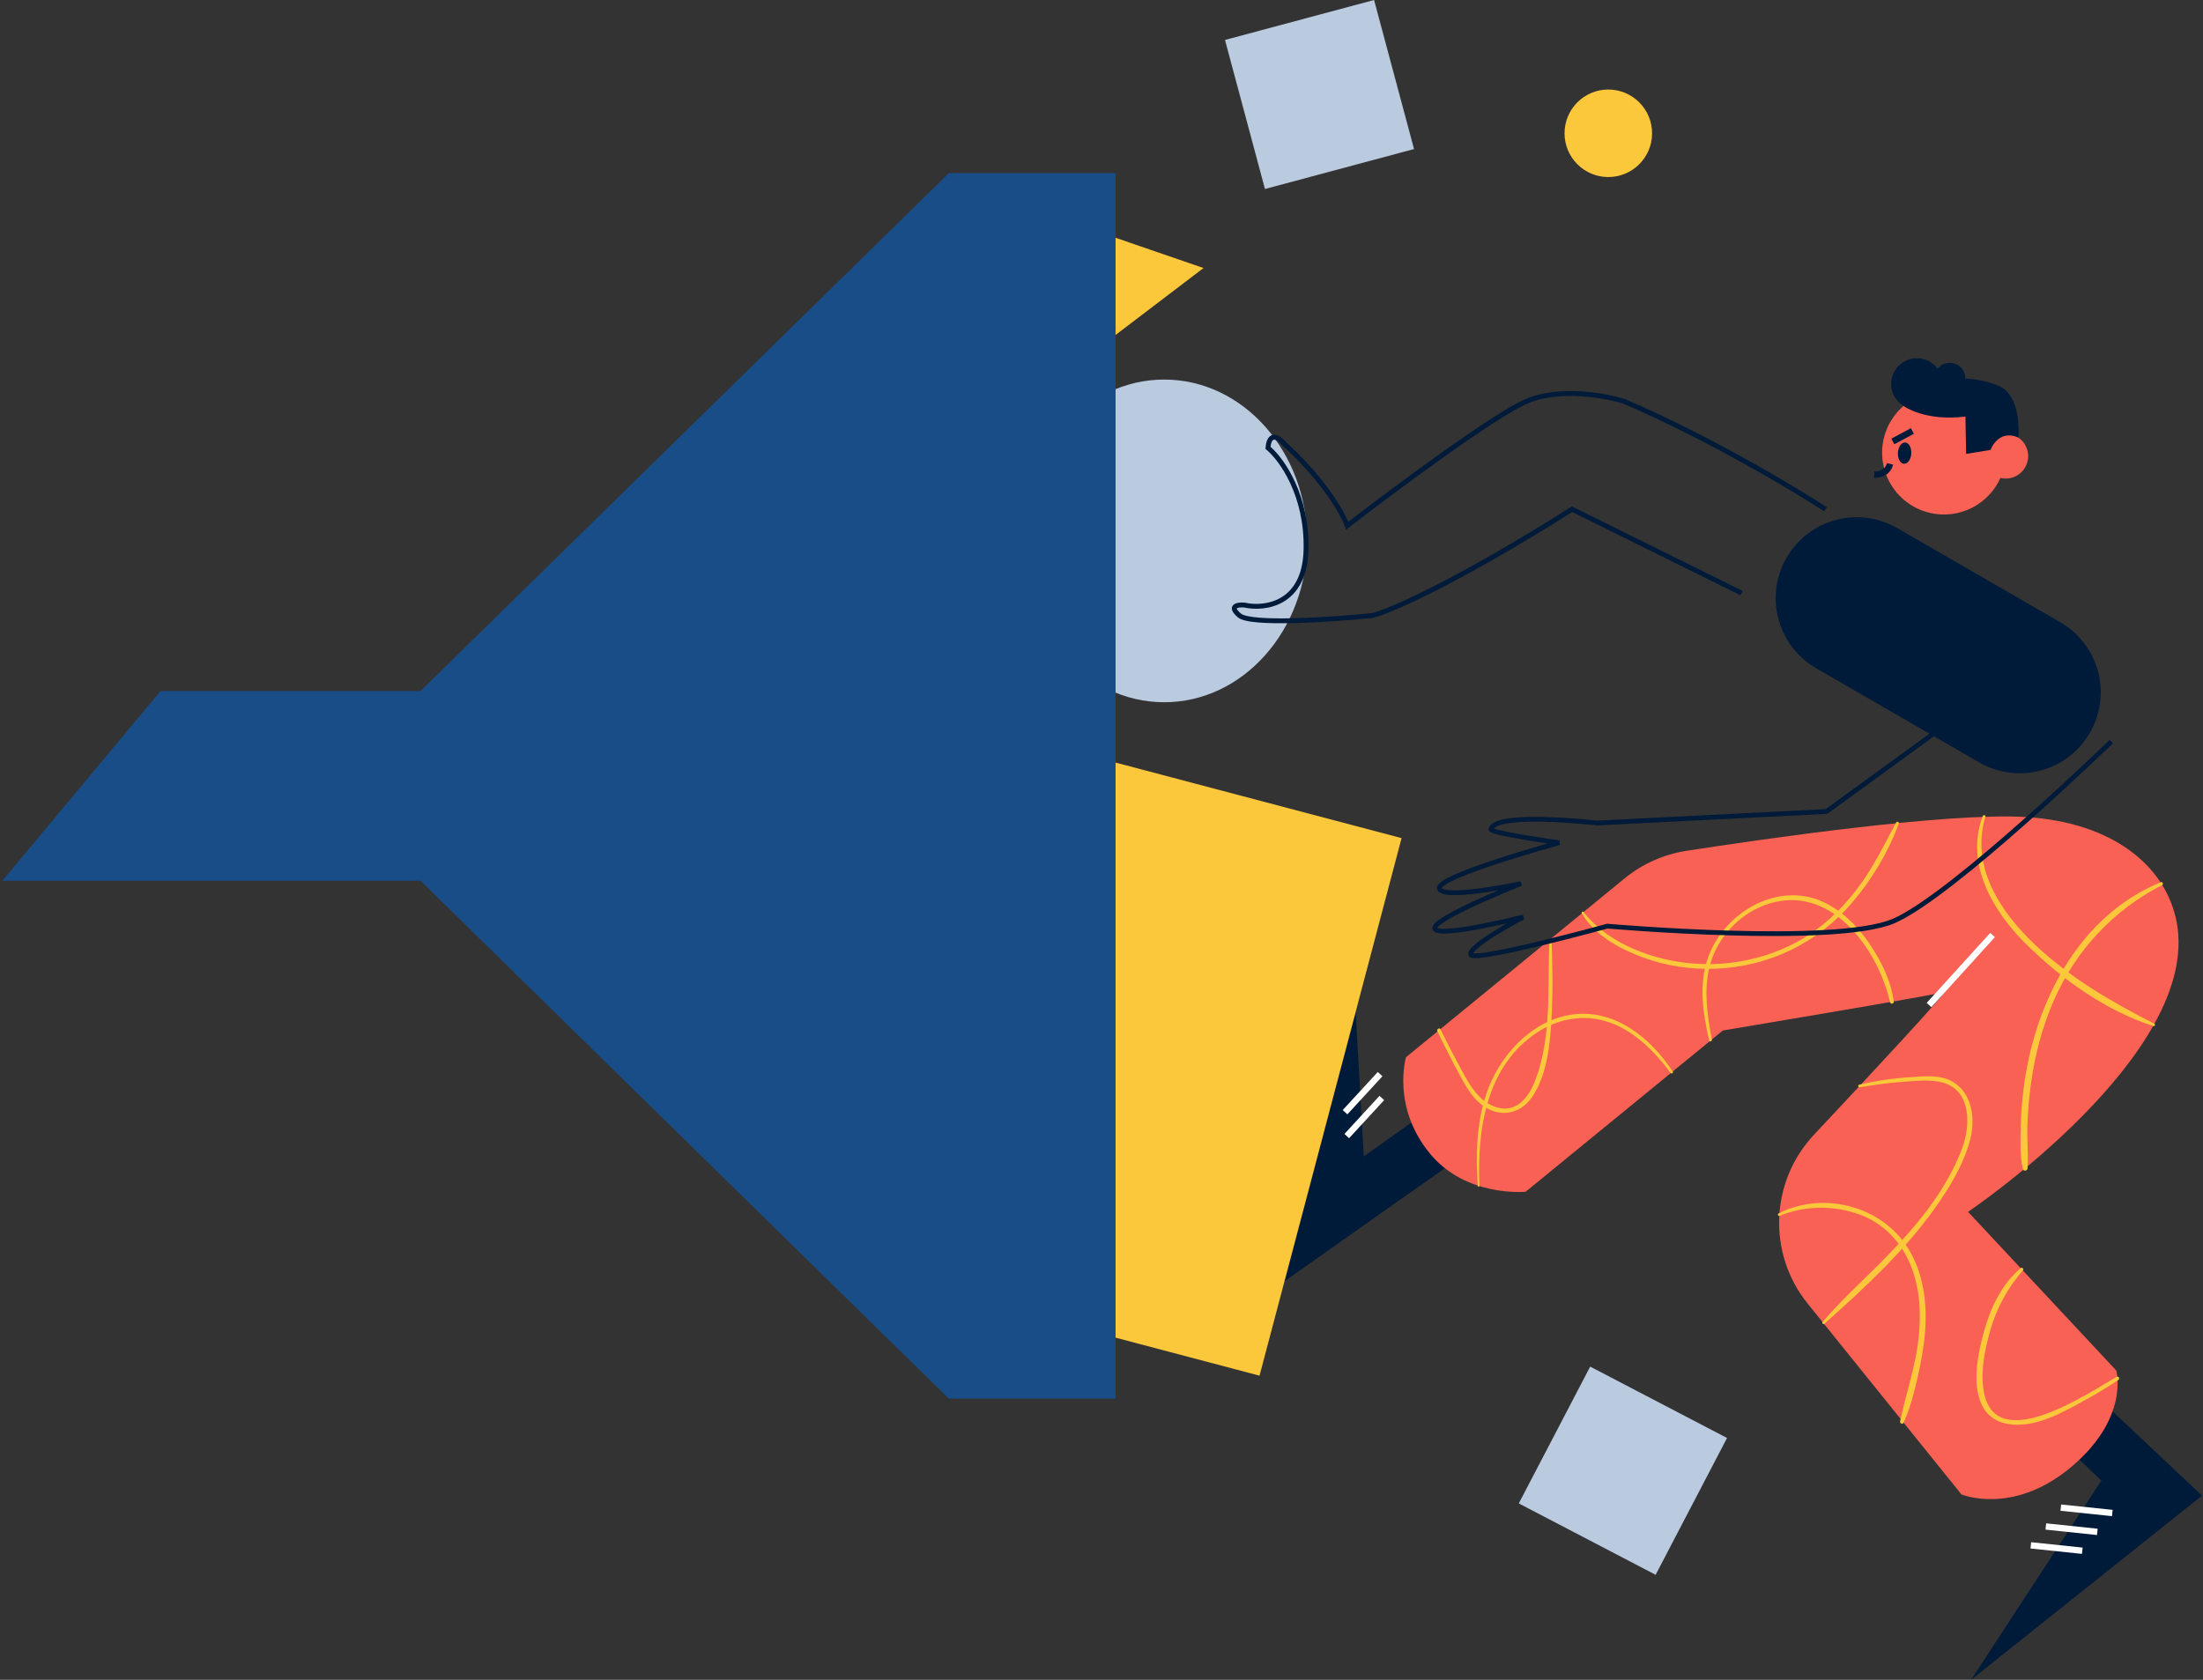 <svg width="708" height="540" viewBox="0 0 708 540" fill="none" xmlns="http://www.w3.org/2000/svg">
<rect x="0" y="0" width="708" height="540" fill="#333333" stroke="none"/>
<path d="M435.692 325.583L438.273 371.745L469.254 349.762C469.254 349.762 482.803 362.895 482.178 363.103C481.553 363.311 412.916 411.82 412.916 411.82L435.692 325.583Z" fill="#001A39"/>
<path d="M672.188 447.363L707.701 480.787L633.464 540L675.333 475.935L651.541 453.332" fill="#001A39"/>
<path d="M604.907 144.418C604.298 155.377 612.685 164.756 623.649 165.365C633.337 165.904 641.792 159.411 644.042 150.322C644.337 149.128 644.525 147.894 644.596 146.623C645.206 135.665 636.818 126.286 625.854 125.677C620.154 125.362 614.88 127.475 611.049 131.128C607.508 134.496 605.202 139.165 604.907 144.418Z" fill="#F96155"/>
<path d="M607.798 122.953C607.544 127.506 611.029 131.402 615.581 131.651C619.605 131.875 623.116 129.177 624.051 125.402C624.172 124.904 624.249 124.396 624.279 123.868C624.533 119.316 621.048 115.419 616.496 115.17C614.128 115.038 611.939 115.917 610.344 117.436C608.886 118.833 607.92 120.774 607.798 122.953Z" fill="#001A39"/>
<path d="M621.591 121.399C621.439 124.173 623.562 126.546 626.331 126.698C628.785 126.835 630.924 125.189 631.493 122.893C631.569 122.593 631.615 122.278 631.636 121.958C631.788 119.184 629.664 116.812 626.895 116.659C625.453 116.578 624.116 117.116 623.146 118.036C622.247 118.884 621.662 120.068 621.591 121.399Z" fill="#001A39"/>
<path fill-rule="evenodd" clip-rule="evenodd" d="M602.281 153.597C602.281 153.597 602.28 153.597 602.337 152.583C602.393 151.568 602.393 151.568 602.392 151.568L602.392 151.568L602.391 151.568C602.394 151.568 602.401 151.569 602.411 151.569C602.431 151.569 602.466 151.57 602.512 151.57C602.605 151.569 602.745 151.565 602.919 151.55C603.269 151.519 603.735 151.445 604.215 151.279C605.155 150.952 606.088 150.302 606.417 148.896L608.396 149.36C607.861 151.643 606.26 152.72 604.881 153.199C604.201 153.435 603.562 153.533 603.096 153.574C602.862 153.595 602.667 153.601 602.526 153.602C602.456 153.602 602.399 153.601 602.358 153.6C602.337 153.6 602.32 153.599 602.307 153.599L602.291 153.598L602.285 153.598L602.282 153.598L602.281 153.597ZM602.391 151.568C602.389 151.568 602.389 151.568 602.389 151.568L602.39 151.568L602.391 151.568Z" fill="#001A39"/>
<path d="M614.251 145.784C614.356 143.896 613.478 142.312 612.29 142.246C611.102 142.18 610.054 143.657 609.949 145.545C609.844 147.434 610.722 149.018 611.91 149.084C613.098 149.15 614.146 147.673 614.251 145.784Z" fill="#001A39"/>
<path d="M637.382 146.222C637.158 150.205 640.207 153.609 644.19 153.828C647.71 154.021 650.779 151.663 651.597 148.366C651.704 147.934 651.775 147.487 651.8 147.025C652.024 143.047 648.976 139.638 644.992 139.42C642.92 139.303 641.004 140.075 639.612 141.401C638.332 142.62 637.488 144.312 637.382 146.222Z" fill="#F96155"/>
<path d="M611.99 130.645C611.99 130.645 618.782 135.523 631.656 133.907L631.874 145.912L639.729 144.627C639.729 144.627 642.122 137.834 648.66 140.659C648.66 140.659 649.976 127.059 642.122 123.934C628.404 118.478 615.683 123.954 611.99 130.645Z" fill="#001A39"/>
<path fill-rule="evenodd" clip-rule="evenodd" d="M432.079 364.518L443.347 352.274L444.842 353.65L433.574 365.894L432.079 364.518Z" fill="white"/>
<path fill-rule="evenodd" clip-rule="evenodd" d="M431.52 356.851L442.788 344.607L444.284 345.983L433.015 358.227L431.52 356.851Z" fill="white"/>
<path fill-rule="evenodd" clip-rule="evenodd" d="M657.596 489.699L674.148 491.436L673.936 493.458L657.384 491.72L657.596 489.699Z" fill="white"/>
<path fill-rule="evenodd" clip-rule="evenodd" d="M652.775 495.765L669.322 497.497L669.11 499.519L652.563 497.786L652.775 495.765Z" fill="white"/>
<path fill-rule="evenodd" clip-rule="evenodd" d="M662.407 483.638L678.959 485.371L678.748 487.392L662.196 485.659L662.407 483.638Z" fill="white"/>
<path d="M671.639 235.562C664.455 248.01 648.538 252.272 636.091 245.088L583.691 214.834C571.244 207.65 566.981 191.733 574.165 179.286C581.349 166.839 597.266 162.576 609.713 169.76L662.113 200.014C674.56 207.198 678.828 223.115 671.639 235.562Z" fill="#001A39"/>
<path fill-rule="evenodd" clip-rule="evenodd" d="M615.081 139.442L608.796 142.805L607.837 141.013L614.122 137.65L615.081 139.442Z" fill="#001A39"/>
<path d="M374.157 225.747C399.539 225.747 420.115 202.525 420.115 173.88C420.115 145.235 399.539 122.014 374.157 122.014C348.775 122.014 328.199 145.235 328.199 173.88C328.199 202.525 348.775 225.747 374.157 225.747Z" fill="#BACADF"/>
<path fill-rule="evenodd" clip-rule="evenodd" d="M507.978 125.81C513.847 126.151 519.153 127.318 522.266 128.3L522.303 128.311L522.34 128.327C549.266 139.901 576.722 156.289 587.094 163.043L586.24 164.355C575.919 157.635 548.565 141.308 521.758 129.781C518.757 128.839 513.598 127.705 507.887 127.373C502.143 127.04 495.922 127.524 490.789 129.764C485.586 132.034 474.971 139.117 463.739 147.118C452.54 155.097 440.817 163.922 433.443 169.613L432.586 170.274L432.226 169.253C430.922 165.555 425.039 154.974 412.077 143.1L412.044 143.069L412.014 143.035C411.664 142.629 411.225 142.208 410.77 141.883C410.301 141.548 409.886 141.369 409.572 141.341C409.325 141.319 409.116 141.38 408.906 141.674C408.679 141.991 408.449 142.587 408.334 143.635C412.826 147.59 420.918 159.17 420.514 176.711C420.306 185.781 416.853 190.872 412.469 193.455C408.168 195.989 403.122 196.016 399.768 195.277C399.311 195.244 398.81 195.246 398.37 195.303C397.882 195.366 397.594 195.481 397.476 195.577C397.465 195.586 397.458 195.593 397.454 195.598C397.455 195.617 397.461 195.659 397.49 195.733C397.603 196.018 397.967 196.521 398.86 197.271C399.163 197.526 399.814 197.803 400.893 198.042C401.938 198.274 403.278 198.448 404.852 198.569C407.999 198.811 412.005 198.836 416.314 198.724C424.901 198.5 434.618 197.736 440.969 197.097C443.713 196.377 450.197 193.834 460.717 188.496C471.29 183.131 485.901 174.962 504.817 163.036L505.189 162.802L560.04 189.949L559.345 191.352L505.281 164.595C486.511 176.414 471.98 184.537 461.425 189.893C450.82 195.274 444.19 197.883 441.303 198.628L441.245 198.643L441.186 198.649C434.812 199.292 425.02 200.064 416.355 200.289C412.025 200.401 407.957 200.378 404.732 200.13C403.121 200.007 401.701 199.826 400.553 199.571C399.439 199.324 398.464 198.984 397.852 198.469C396.912 197.679 396.296 196.97 396.034 196.31C395.897 195.964 395.842 195.593 395.93 195.225C396.02 194.853 396.235 194.569 396.487 194.363C396.955 193.982 397.608 193.822 398.17 193.75C398.762 193.674 399.397 193.677 399.944 193.72L400 193.725L400.054 193.737C403.146 194.429 407.789 194.395 411.675 192.106C415.501 189.851 418.75 185.317 418.949 176.675C419.35 159.213 411.082 147.951 407.016 144.568L406.706 144.31L406.736 143.907C406.842 142.505 407.132 141.46 407.633 140.762C408.176 140.005 408.928 139.711 409.712 139.781C410.428 139.845 411.114 140.205 411.679 140.608C412.243 141.01 412.76 141.508 413.168 141.975C425.275 153.074 431.359 163.133 433.313 167.736C440.729 162.029 452.021 153.544 462.831 145.843C474.018 137.874 484.778 130.678 490.162 128.329C495.615 125.949 502.118 125.47 507.978 125.81ZM397.454 195.586C397.454 195.586 397.454 195.586 397.454 195.588L397.454 195.586Z" fill="#001A39"/>
<path d="M338.769 239.926L293.118 412.733L404.788 442.233L450.439 269.426L338.769 239.926Z" fill="#FBC73B"/>
<path d="M330.257 66.707L386.787 86.165L339.686 122.013L330.257 66.707Z" fill="#FBC73B"/>
<path d="M441.602 0L393.688 12.843L406.531 60.757L454.445 47.914L441.602 0Z" fill="#BACADF"/>
<path d="M511.054 439.316L488.106 483.296L532.087 506.244L555.035 462.263L511.054 439.316Z" fill="#BACADF"/>
<path d="M516.878 56.917C524.647 56.917 530.946 50.619 530.946 42.85C530.946 35.08 524.647 28.782 516.878 28.782C509.109 28.782 502.81 35.08 502.81 42.85C502.81 50.619 509.109 56.917 516.878 56.917Z" fill="#FBC73B"/>
<path d="M358.524 55.668V449.598H304.93L135.14 283.116H0.777L51.592 222.15H135.14L304.93 55.668H358.524Z" fill="#194D87"/>
<path d="M699.572 296.609C707.406 339.133 632.499 389.567 632.499 389.567L680.124 440.57C680.124 440.57 684.61 456.198 664.877 472.216C646.527 487.112 630.376 480.411 630.376 480.411L580.927 419.039C567.987 402.979 568.856 379.838 582.97 364.789C602.515 343.949 626.316 318.349 624.752 318.908C622.12 319.848 553.706 331.258 553.706 331.258L490.317 383.105C490.317 383.105 471.143 384.979 459.504 370.784C447.153 355.716 451.863 339.855 451.863 339.855L522.126 282.369C527.836 277.695 534.695 274.636 541.991 273.509C566.662 269.688 625.453 261.168 650.809 262.631C679.428 264.287 696.29 278.792 699.572 296.609Z" fill="#F96155"/>
<path d="M475.461 381.2C474.71 363.077 477.595 342.725 493.98 331.924C500.818 327.418 509.079 325.919 516.918 328.561C525.25 331.365 531.753 338.031 536.92 344.9C537.215 345.291 537.881 344.935 537.601 344.503C530.407 333.484 518.59 323.912 504.624 326.244C491.648 328.408 481.614 339.794 477.616 351.829C474.466 361.304 474.283 371.328 474.913 381.2C474.928 381.555 475.482 381.56 475.461 381.2Z" fill="#FBC73B"/>
<path d="M461.942 331.482C464.218 336.217 466.591 340.911 469.086 345.539C470.935 348.964 472.901 352.52 475.995 354.994C481.517 359.409 488.483 358.464 492.445 352.596C497.13 345.661 498.125 336.115 498.603 327.976C499.106 319.416 498.954 310.789 498.659 302.228C498.644 301.791 498.004 301.791 497.978 302.228C497.257 317.079 498.847 333.189 493.381 347.313C492.121 350.569 490.179 354.095 486.877 355.644C482.757 357.58 478.139 355.335 475.238 352.302C472.49 349.426 470.67 345.748 468.801 342.283C466.774 338.528 464.823 334.728 462.933 330.903C462.613 330.232 461.622 330.816 461.942 331.482Z" fill="#FBC73B"/>
<path d="M508.337 293.576C512.442 300.608 520.322 304.901 527.729 307.685C535.325 310.54 543.54 311.749 551.639 311.399C568.49 310.667 584.011 303.184 595.026 290.421C601.447 282.979 606.848 273.986 610.237 264.745C610.42 264.247 609.632 263.927 609.388 264.389C605.415 271.801 601.813 279.239 596.677 285.966C591.571 292.652 585.306 298.484 577.925 302.574C564.202 310.174 547.488 311.897 532.424 307.665C523.447 305.145 514.749 300.567 508.891 293.155C508.632 292.83 508.144 293.241 508.337 293.576Z" fill="#FBC73B"/>
<path d="M550.135 334.241C548.301 324.004 546.756 313.467 552.116 303.976C556.556 296.107 564.624 290.3 573.724 289.461C591.348 287.836 603.983 307.045 607.427 322.195C607.575 322.84 608.687 322.718 608.606 322.037C607.814 315.255 604.409 308.66 600.619 303.077C596.88 297.57 591.617 292.383 585.444 289.71C571.382 283.629 555.307 292.845 549.591 306.125C545.7 315.179 547.117 325.172 549.297 334.469C549.424 335.023 550.232 334.784 550.135 334.241Z" fill="#FBC73B"/>
<path d="M694.492 283.588C667.789 294.532 653.787 322.632 650.342 349.929C649.829 354.004 649.534 358.094 649.433 362.199C649.321 366.593 649.123 371.46 650.103 375.769C650.307 376.653 651.582 376.404 651.623 375.565C651.871 370.851 651.399 366.065 651.582 361.325C651.76 356.737 652.151 352.149 652.816 347.602C654.132 338.605 656.48 329.694 660.168 321.372C667.26 305.363 679.271 292.474 694.888 284.518C695.386 284.259 695.03 283.37 694.492 283.588Z" fill="#FBC73B"/>
<path d="M597.739 349.528C602.306 348.735 606.919 348.11 611.548 347.78C615.729 347.48 620.636 346.871 624.706 348.115C633.698 350.859 633.206 362.102 630.594 369.118C625.234 383.521 614.728 395.537 604.029 406.251C597.871 412.424 591.449 418.323 585.754 424.937C585.403 425.344 585.942 425.887 586.343 425.527C598.867 414.375 611.613 402.604 621.449 388.937C626.342 382.134 631.138 374.341 633.226 366.146C634.898 359.577 633.831 351.306 627.384 347.633C623.441 345.387 618.294 346.002 613.971 346.271C608.408 346.617 602.931 347.414 597.51 348.695C596.957 348.822 597.2 349.619 597.739 349.528Z" fill="#FBC73B"/>
<path d="M571.904 390.853C579.865 387.632 588.543 387.418 596.702 390.096C604.221 392.56 609.947 397.95 613.305 405.063C616.902 412.683 617.466 421.234 616.658 429.52C615.739 438.955 612.619 447.718 610.648 456.909C610.511 457.544 611.446 458.032 611.756 457.376C613.849 452.946 615.078 447.932 616.191 443.171C617.314 438.36 618.223 433.478 618.645 428.555C619.392 419.755 618.396 410.651 614.118 402.802C606.04 387.977 586.48 382.505 571.579 390.09C571.168 390.304 571.457 391.03 571.904 390.853Z" fill="#FBC73B"/>
<path d="M637.209 262.352C631.453 277.664 640.46 292.931 651.124 303.478C662.479 314.711 676.75 324.918 692.068 329.851C692.505 329.993 692.799 329.313 692.383 329.099C678.523 322.017 665.345 314.396 653.954 303.621C642.787 293.058 633.262 278.569 638.068 262.586C638.246 262.027 637.407 261.824 637.209 262.352Z" fill="#FBC73B"/>
<path d="M649.392 407.689C643.204 412.851 639.562 420.786 637.499 428.422C635.64 435.306 633.821 444.141 636.635 451.005C639.765 458.646 648.356 458.991 655.306 456.954C659.701 455.664 663.826 453.535 667.829 451.35C672.249 448.942 676.634 446.453 680.795 443.608C681.394 443.196 680.866 442.251 680.216 442.622C671.426 447.667 642.412 467.435 637.814 448.515C636.204 441.896 637.804 434.163 639.617 427.741C641.68 420.441 645.155 414.121 650.108 408.4C650.535 407.907 649.89 407.272 649.392 407.689Z" fill="#FBC73B"/>
<path fill-rule="evenodd" clip-rule="evenodd" d="M641.127 301.255L620.698 323.762L619.193 322.396L639.622 299.889L641.127 301.255Z" fill="white"/>
<path fill-rule="evenodd" clip-rule="evenodd" d="M624.926 234.228L587.457 261.48L587.047 261.625L513.345 265.338L513.22 265.334L513.306 264.577C513.22 265.334 513.22 265.334 513.22 265.334L513.218 265.334L513.197 265.332L513.127 265.324C513.066 265.317 512.975 265.307 512.855 265.294C512.616 265.268 512.264 265.23 511.816 265.185C510.92 265.093 509.637 264.969 508.093 264.837C505.004 264.575 500.876 264.284 496.713 264.173C492.541 264.062 488.368 264.131 485.173 264.577C483.571 264.801 482.263 265.114 481.336 265.52C480.714 265.793 480.344 266.071 480.139 266.33C480.19 266.35 480.247 266.371 480.31 266.393C480.846 266.584 481.653 266.8 482.666 267.032C484.682 267.494 487.409 267.994 490.159 268.457C492.906 268.919 495.663 269.342 497.735 269.649C498.77 269.803 499.634 269.927 500.238 270.014C500.54 270.057 500.778 270.09 500.94 270.113L501.186 270.147L501.187 270.148C501.187 270.148 501.187 270.148 501.083 270.902C501.284 271.638 501.284 271.638 501.283 271.638L501.282 271.638L501.172 271.668C501.097 271.689 500.987 271.719 500.843 271.759C500.555 271.839 500.133 271.956 499.596 272.107C498.521 272.409 496.986 272.846 495.147 273.381C491.469 274.452 486.576 275.92 481.716 277.509C476.85 279.1 472.037 280.805 468.507 282.349C466.737 283.124 465.325 283.843 464.396 284.471C463.928 284.788 463.624 285.054 463.457 285.262C463.383 285.353 463.353 285.41 463.34 285.44C463.384 285.526 463.557 285.726 464.199 285.909C464.885 286.105 465.871 286.21 467.1 286.228C469.544 286.264 472.747 285.954 475.956 285.516C479.157 285.08 482.332 284.522 484.709 284.073C485.896 283.849 486.883 283.651 487.573 283.511C487.918 283.44 488.189 283.384 488.372 283.345C488.464 283.326 488.535 283.311 488.582 283.301L488.652 283.286L488.652 283.285C488.653 283.285 488.653 283.285 488.814 284.03C489.094 284.739 489.094 284.739 489.093 284.739L489.011 284.772C488.957 284.793 488.875 284.826 488.769 284.868C488.557 284.953 488.246 285.078 487.849 285.238C487.057 285.558 485.927 286.019 484.575 286.582C481.87 287.708 478.282 289.239 474.743 290.863C471.199 292.49 467.727 294.2 465.242 295.682C463.993 296.427 463.032 297.092 462.439 297.641C462.14 297.917 461.977 298.125 461.904 298.263C461.932 298.279 461.971 298.299 462.024 298.321C462.212 298.399 462.501 298.469 462.906 298.516C463.711 298.61 464.827 298.597 466.177 298.491C468.865 298.282 472.334 297.721 475.781 297.062C479.223 296.404 482.62 295.651 485.159 295.063C486.428 294.769 487.481 294.516 488.217 294.336C488.584 294.247 488.873 294.176 489.069 294.127C489.167 294.102 489.242 294.084 489.293 294.071L489.368 294.052L489.368 294.052C489.369 294.052 489.369 294.052 489.555 294.791C489.91 295.465 489.91 295.465 489.91 295.465L489.86 295.492C489.827 295.509 489.777 295.536 489.712 295.57C489.582 295.639 489.391 295.742 489.148 295.873C488.663 296.135 487.969 296.512 487.14 296.974C485.481 297.897 483.283 299.154 481.121 300.49C478.953 301.831 476.845 303.237 475.352 304.459C474.601 305.074 474.041 305.615 473.706 306.055C473.584 306.215 473.505 306.344 473.456 306.444C473.459 306.444 473.461 306.445 473.463 306.445C473.756 306.491 474.207 306.503 474.825 306.469C476.051 306.401 477.775 306.163 479.849 305.797C483.989 305.067 489.424 303.846 494.841 302.538C500.254 301.232 505.635 299.843 509.665 298.78C511.679 298.249 513.355 297.799 514.527 297.483C515.113 297.324 515.573 297.199 515.886 297.114C516.043 297.071 516.163 297.038 516.244 297.016L516.364 296.983L516.366 296.982C516.366 296.982 516.366 296.982 516.568 297.717C516.635 296.958 516.635 296.958 516.635 296.958L516.638 296.958L516.844 296.976C516.982 296.988 517.188 297.005 517.458 297.028C517.998 297.073 518.792 297.138 519.81 297.217C521.847 297.377 524.777 297.596 528.353 297.833C535.504 298.309 545.234 298.859 555.547 299.157C565.863 299.456 576.752 299.502 586.227 298.973C595.736 298.442 603.708 297.335 608.265 295.381C612.859 293.411 619.51 288.856 626.95 283.069C634.371 277.298 642.515 270.351 650.081 263.649C657.645 256.948 664.624 250.498 669.712 245.723C672.256 243.335 674.327 241.366 675.761 239.995C676.479 239.309 677.037 238.773 677.416 238.408C677.605 238.226 677.75 238.086 677.847 237.992L677.991 237.853L677.993 237.851C677.993 237.851 677.993 237.85 678.524 238.398C679.054 238.945 679.054 238.945 679.054 238.945L679.052 238.947L678.906 239.088C678.808 239.183 678.663 239.323 678.473 239.506C678.093 239.872 677.533 240.41 676.814 241.097C675.377 242.471 673.303 244.443 670.755 246.834C665.66 251.616 658.67 258.077 651.091 264.79C643.514 271.502 635.343 278.473 627.886 284.273C620.449 290.056 613.66 294.726 608.866 296.782C604.034 298.854 595.812 299.964 586.312 300.495C576.776 301.027 565.839 300.98 555.503 300.681C545.165 300.381 535.415 299.83 528.252 299.354C524.669 299.116 521.733 298.897 519.691 298.737C518.671 298.657 517.874 298.592 517.332 298.547C517.061 298.524 516.853 298.507 516.714 298.495L516.638 298.488C516.557 298.51 516.439 298.543 516.287 298.584C515.973 298.67 515.512 298.795 514.924 298.954C513.75 299.271 512.071 299.722 510.053 300.254C506.018 301.318 500.625 302.71 495.198 304.02C489.774 305.329 484.302 306.559 480.114 307.298C478.024 307.667 476.228 307.918 474.909 307.99C474.255 308.027 473.678 308.022 473.227 307.951C473.003 307.916 472.769 307.858 472.562 307.757C472.356 307.656 472.1 307.473 471.971 307.151C471.816 306.764 471.861 306.375 471.973 306.05C472.082 305.73 472.273 305.42 472.494 305.13C472.937 304.55 473.604 303.921 474.386 303.28C475.959 301.992 478.137 300.543 480.32 299.194C481.686 298.349 483.063 297.538 484.312 296.821C481.937 297.361 479.02 297.994 476.067 298.559C472.605 299.221 469.07 299.794 466.295 300.011C464.912 300.119 463.681 300.141 462.729 300.03C462.254 299.975 461.811 299.882 461.441 299.729C461.078 299.579 460.694 299.332 460.484 298.911C460.239 298.42 460.361 297.925 460.553 297.557C460.743 297.195 461.052 296.847 461.405 296.521C462.118 295.863 463.188 295.133 464.461 294.373C467.019 292.847 470.552 291.11 474.108 289.478C476.697 288.29 479.31 287.152 481.586 286.185C479.889 286.477 478.031 286.772 476.162 287.027C472.934 287.466 469.64 287.79 467.078 287.752C465.803 287.734 464.658 287.626 463.78 287.375C462.956 287.139 462.073 286.691 461.848 285.771L461.848 285.771C461.705 285.185 461.975 284.67 462.271 284.304C462.577 283.925 463.023 283.56 463.542 283.209C464.589 282.501 466.103 281.738 467.896 280.953C471.496 279.378 476.366 277.655 481.242 276.061C486.124 274.465 491.034 272.992 494.721 271.918C495.714 271.628 496.619 271.368 497.411 271.142C495.346 270.835 492.622 270.417 489.906 269.96C487.149 269.496 484.387 268.99 482.325 268.518C481.3 268.283 480.422 268.051 479.799 267.829C479.495 267.721 479.208 267.6 478.988 267.462C478.882 267.395 478.744 267.294 478.632 267.151C478.515 267.001 478.377 266.731 478.452 266.393C478.695 265.308 479.64 264.6 480.725 264.124C481.839 263.636 483.306 263.299 484.962 263.068C488.284 262.604 492.558 262.537 496.754 262.649C500.957 262.762 505.116 263.054 508.222 263.319C509.776 263.451 511.067 263.576 511.971 263.668C512.423 263.714 512.778 263.752 513.02 263.779C513.141 263.792 513.234 263.802 513.297 263.809L513.33 263.813L586.744 260.114L624.029 232.995L624.926 234.228ZM516.568 297.717L516.635 296.958L516.366 296.982L516.568 297.717ZM489.555 294.791L489.91 295.465L489.368 294.052L489.555 294.791ZM488.814 284.03L489.093 284.739L488.652 283.285L488.814 284.03ZM501.083 270.902L501.283 271.638L501.187 270.148L501.083 270.902Z" fill="#001A39"/>
</svg>
